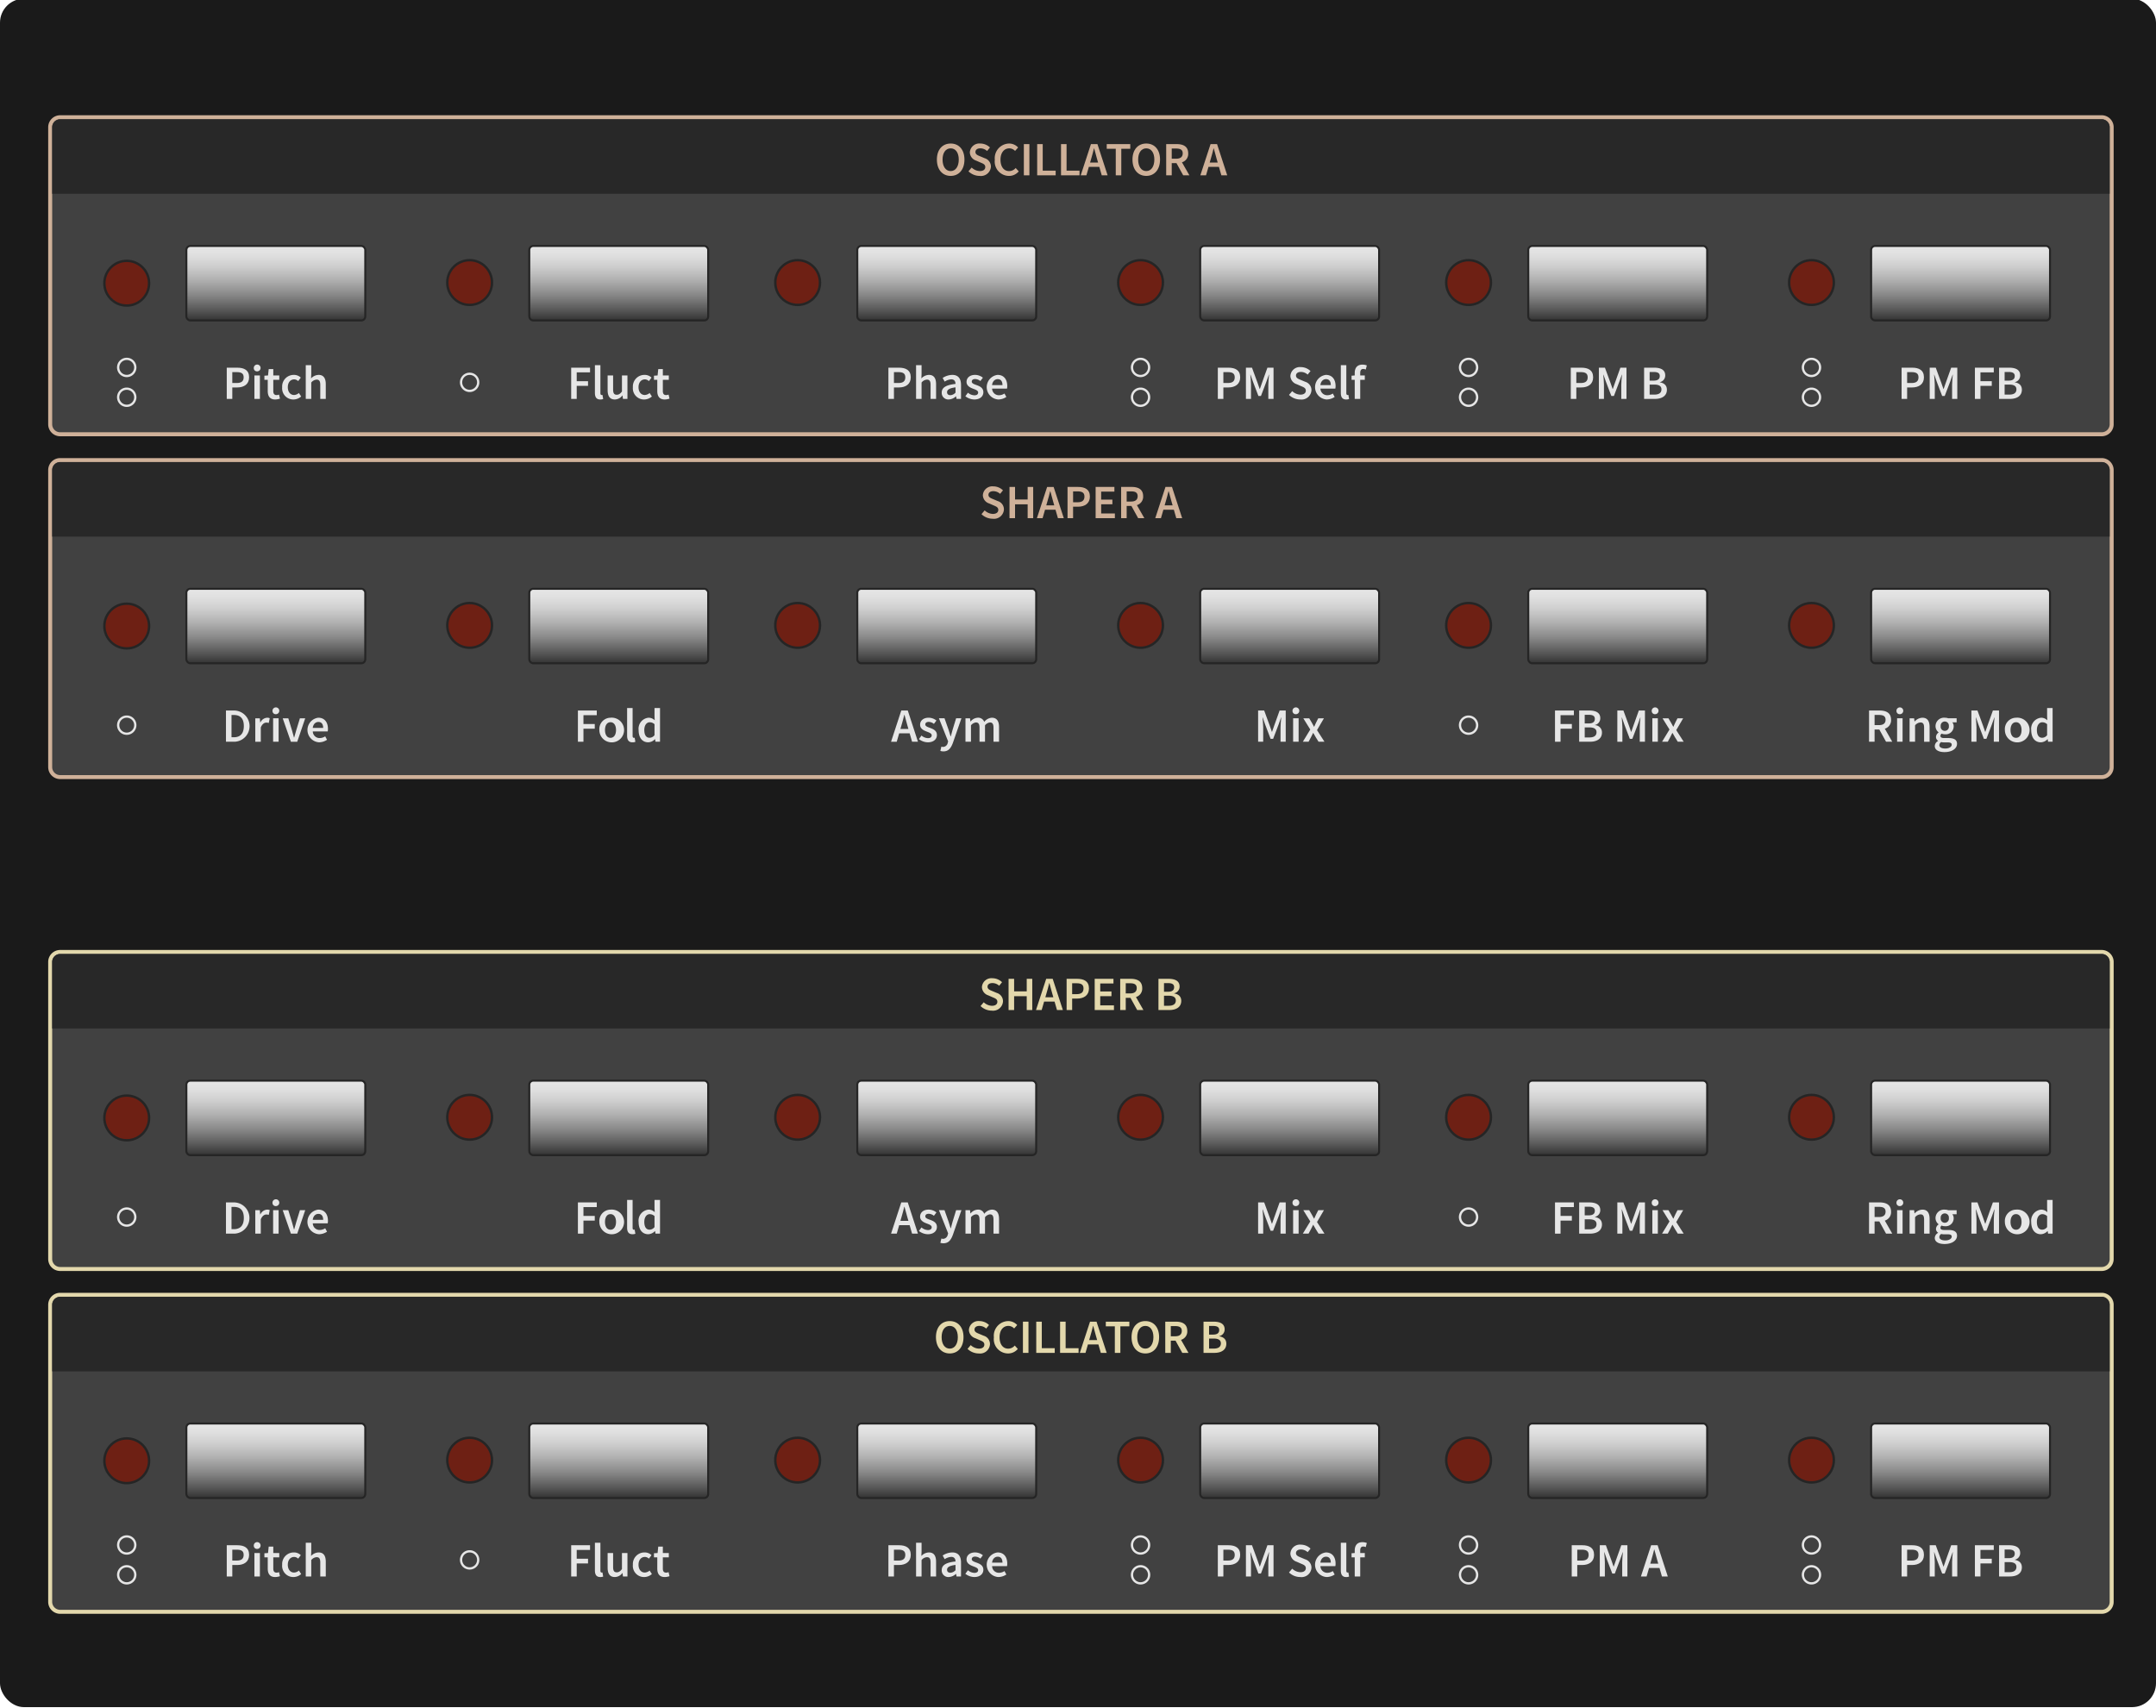 <svg xmlns="http://www.w3.org/2000/svg" xmlns:xlink="http://www.w3.org/1999/xlink" viewBox="0 0 270 214">
  <defs>
    <linearGradient id="linear-gradient" x1="34.542" y1="30.808" x2="34.542" y2="40.143" gradientUnits="userSpaceOnUse">
      <stop offset="0" stop-color="#e6e6e6"/>
      <stop offset="0.114" stop-color="#e0e0e0"/>
      <stop offset="0.273" stop-color="#cecece"/>
      <stop offset="0.457" stop-color="#b0b0b0"/>
      <stop offset="0.661" stop-color="#878787"/>
      <stop offset="0.878" stop-color="#535353"/>
      <stop offset="1" stop-color="#333"/>
    </linearGradient>
    <linearGradient id="linear-gradient-2" x1="77.486" y1="30.808" x2="77.486" y2="40.143" xlink:href="#linear-gradient"/>
    <linearGradient id="linear-gradient-3" x1="118.562" y1="30.808" x2="118.562" y2="40.143" xlink:href="#linear-gradient"/>
    <linearGradient id="linear-gradient-4" x1="161.506" y1="30.808" x2="161.506" y2="40.143" xlink:href="#linear-gradient"/>
    <linearGradient id="linear-gradient-5" x1="202.589" y1="30.808" x2="202.589" y2="40.143" xlink:href="#linear-gradient"/>
    <linearGradient id="linear-gradient-6" x1="245.527" y1="30.808" x2="245.527" y2="40.143" xlink:href="#linear-gradient"/>
    <linearGradient id="linear-gradient-7" x1="34.542" y1="73.751" x2="34.542" y2="83.087" xlink:href="#linear-gradient"/>
    <linearGradient id="linear-gradient-8" x1="77.486" y1="73.751" x2="77.486" y2="83.087" xlink:href="#linear-gradient"/>
    <linearGradient id="linear-gradient-9" x1="118.562" y1="73.751" x2="118.562" y2="83.087" xlink:href="#linear-gradient"/>
    <linearGradient id="linear-gradient-10" x1="161.506" y1="73.751" x2="161.506" y2="83.087" xlink:href="#linear-gradient"/>
    <linearGradient id="linear-gradient-11" x1="202.589" y1="73.751" x2="202.589" y2="83.087" xlink:href="#linear-gradient"/>
    <linearGradient id="linear-gradient-12" x1="245.527" y1="73.751" x2="245.527" y2="83.087" xlink:href="#linear-gradient"/>
    <linearGradient id="linear-gradient-13" x1="34.542" y1="178.31" x2="34.542" y2="187.646" xlink:href="#linear-gradient"/>
    <linearGradient id="linear-gradient-14" x1="77.486" y1="178.31" x2="77.486" y2="187.646" xlink:href="#linear-gradient"/>
    <linearGradient id="linear-gradient-15" x1="118.562" y1="178.31" x2="118.562" y2="187.646" xlink:href="#linear-gradient"/>
    <linearGradient id="linear-gradient-16" x1="161.506" y1="178.31" x2="161.506" y2="187.646" xlink:href="#linear-gradient"/>
    <linearGradient id="linear-gradient-17" x1="202.589" y1="178.31" x2="202.589" y2="187.646" xlink:href="#linear-gradient"/>
    <linearGradient id="linear-gradient-18" x1="245.527" y1="178.31" x2="245.527" y2="187.646" xlink:href="#linear-gradient"/>
    <linearGradient id="linear-gradient-19" x1="34.542" y1="135.367" x2="34.542" y2="144.702" xlink:href="#linear-gradient"/>
    <linearGradient id="linear-gradient-20" x1="77.486" y1="135.367" x2="77.486" y2="144.702" xlink:href="#linear-gradient"/>
    <linearGradient id="linear-gradient-21" x1="118.562" y1="135.367" x2="118.562" y2="144.702" xlink:href="#linear-gradient"/>
    <linearGradient id="linear-gradient-22" x1="161.506" y1="135.367" x2="161.506" y2="144.702" xlink:href="#linear-gradient"/>
    <linearGradient id="linear-gradient-23" x1="202.589" y1="135.367" x2="202.589" y2="144.702" xlink:href="#linear-gradient"/>
    <linearGradient id="linear-gradient-24" x1="245.527" y1="135.367" x2="245.527" y2="144.702" xlink:href="#linear-gradient"/>
  </defs>
  <title>p2</title>
  <g id="Panel_BG" data-name="Panel BG">
    <rect y="-0.16" width="270" height="214" rx="3" ry="3" fill="#1a1a1a"/>
  </g>
  <g id="Modul_BGs" data-name="Modul BGs">
    <g>
      <rect x="6.285" y="14.687" width="258.163" height="39.71" rx="1.25" ry="1.25" fill="#414141"/>
      <path d="M263.198,14.937a1,1,0,0,1,1,1v37.21a1,1,0,0,1-1,1H7.535a1,1,0,0,1-1-1V15.937a1,1,0,0,1,1-1H263.198m0-.5H7.535a1.502,1.502,0,0,0-1.5,1.5v37.21a1.502,1.502,0,0,0,1.5,1.5H263.198a1.502,1.502,0,0,0,1.5-1.5V15.937a1.502,1.502,0,0,0-1.5-1.5Z" fill="#cfb199"/>
    </g>
    <g>
      <rect x="6.285" y="57.631" width="258.163" height="39.709" rx="1.25" ry="1.25" fill="#414141"/>
      <path d="M263.198,57.881a1,1,0,0,1,1,1V96.09a1,1,0,0,1-1,1H7.535a1,1,0,0,1-1-1V58.881a1,1,0,0,1,1-1H263.198m0-.5H7.535a1.502,1.502,0,0,0-1.5,1.5V96.09a1.502,1.502,0,0,0,1.5,1.5H263.198a1.502,1.502,0,0,0,1.5-1.5V58.881a1.502,1.502,0,0,0-1.5-1.5Z" fill="#cfb199"/>
    </g>
    <g>
      <rect x="6.285" y="162.19" width="258.163" height="39.71" rx="1.25" ry="1.25" fill="#414141"/>
      <path d="M263.198,162.44a1,1,0,0,1,1,1v37.21a1,1,0,0,1-1,1H7.535a1,1,0,0,1-1-1V163.44a1,1,0,0,1,1-1H263.198m0-.5H7.535a1.502,1.502,0,0,0-1.5,1.5v37.21a1.502,1.502,0,0,0,1.5,1.5H263.198a1.502,1.502,0,0,0,1.5-1.5V163.44a1.502,1.502,0,0,0-1.5-1.5Z" fill="#e3d8ac"/>
    </g>
    <g>
      <rect x="6.285" y="119.246" width="258.163" height="39.71" rx="1.25" ry="1.25" fill="#414141"/>
      <path d="M263.198,119.496a1,1,0,0,1,1,1v37.21a1,1,0,0,1-1,1H7.535a1,1,0,0,1-1-1V120.496a1,1,0,0,1,1-1H263.198m0-.5H7.535a1.502,1.502,0,0,0-1.5,1.5v37.21a1.502,1.502,0,0,0,1.5,1.5H263.198a1.502,1.502,0,0,0,1.5-1.5V120.496a1.502,1.502,0,0,0-1.5-1.5Z" fill="#e3d8ac"/>
    </g>
  </g>
  <g id="Punkte_leer" data-name="Punkte leer">
    <path d="M58.814,46.962a.93.93,0,1,1-.93.93.931.931,0,0,1,.93-.93m0-.283a1.214,1.214,0,1,0,1.214,1.214,1.214,1.214,0,0,0-1.214-1.214Z" fill="#e6e6e6"/>
    <path d="M15.871,45.094a.93.93,0,1,1-.93.93.931.931,0,0,1,.93-.93m0-.283a1.214,1.214,0,1,0,1.214,1.214A1.214,1.214,0,0,0,15.871,44.811Z" fill="#e6e6e6"/>
    <path d="M15.871,48.829a.93.93,0,1,1-.93.93.931.931,0,0,1,.93-.93m0-.283a1.214,1.214,0,1,0,1.214,1.214,1.214,1.214,0,0,0-1.214-1.214Z" fill="#e6e6e6"/>
    <path d="M142.835,45.094a.93.93,0,1,1-.93.93.931.931,0,0,1,.93-.93m0-.283a1.214,1.214,0,1,0,1.214,1.214,1.214,1.214,0,0,0-1.214-1.214Z" fill="#e6e6e6"/>
    <path d="M142.835,48.829a.93.93,0,1,1-.93.93.931.931,0,0,1,.93-.93m0-.283a1.214,1.214,0,1,0,1.214,1.214,1.214,1.214,0,0,0-1.214-1.214Z" fill="#e6e6e6"/>
    <path d="M183.912,45.094a.93.93,0,1,1-.93.93.931.931,0,0,1,.93-.93m0-.283a1.214,1.214,0,1,0,1.214,1.214,1.214,1.214,0,0,0-1.214-1.214Z" fill="#e6e6e6"/>
    <path d="M183.912,48.829a.93.93,0,1,1-.93.93.931.931,0,0,1,.93-.93m0-.283a1.214,1.214,0,1,0,1.214,1.214,1.214,1.214,0,0,0-1.214-1.214Z" fill="#e6e6e6"/>
    <path d="M226.856,45.094a.93.93,0,1,1-.93.93.931.931,0,0,1,.93-.93m0-.283a1.214,1.214,0,1,0,1.214,1.214,1.214,1.214,0,0,0-1.214-1.214Z" fill="#e6e6e6"/>
    <path d="M226.856,48.829a.93.93,0,1,1-.93.93.931.931,0,0,1,.93-.93m0-.283a1.214,1.214,0,1,0,1.214,1.214,1.214,1.214,0,0,0-1.214-1.214Z" fill="#e6e6e6"/>
    <path d="M183.912,89.905a.93.93,0,1,1-.93.93.931.931,0,0,1,.93-.93m0-.283a1.214,1.214,0,1,0,1.214,1.214,1.214,1.214,0,0,0-1.214-1.214Z" fill="#e6e6e6"/>
    <path d="M15.871,89.905a.93.93,0,1,1-.93.93.931.931,0,0,1,.93-.93m0-.283a1.214,1.214,0,1,0,1.214,1.214A1.214,1.214,0,0,0,15.871,89.622Z" fill="#e6e6e6"/>
    <path d="M58.814,194.464a.93.93,0,1,1-.93.93.931.931,0,0,1,.93-.93m0-.283a1.214,1.214,0,1,0,1.214,1.214,1.214,1.214,0,0,0-1.214-1.214Z" fill="#e6e6e6"/>
    <path d="M15.871,192.597a.93.93,0,1,1-.93.93.931.931,0,0,1,.93-.93m0-.283a1.214,1.214,0,1,0,1.214,1.214,1.214,1.214,0,0,0-1.214-1.214Z" fill="#e6e6e6"/>
    <path d="M15.871,196.332a.93.93,0,1,1-.93.93.931.931,0,0,1,.93-.93m0-.283a1.214,1.214,0,1,0,1.214,1.214,1.214,1.214,0,0,0-1.214-1.214Z" fill="#e6e6e6"/>
    <path d="M142.835,192.597a.93.93,0,1,1-.93.93.931.931,0,0,1,.93-.93m0-.283a1.214,1.214,0,1,0,1.214,1.214,1.214,1.214,0,0,0-1.214-1.214Z" fill="#e6e6e6"/>
    <path d="M142.835,196.332a.93.93,0,1,1-.93.93.931.931,0,0,1,.93-.93m0-.283a1.214,1.214,0,1,0,1.214,1.214,1.214,1.214,0,0,0-1.214-1.214Z" fill="#e6e6e6"/>
    <path d="M183.912,192.597a.93.93,0,1,1-.93.93.931.931,0,0,1,.93-.93m0-.283a1.214,1.214,0,1,0,1.214,1.214,1.214,1.214,0,0,0-1.214-1.214Z" fill="#e6e6e6"/>
    <path d="M183.912,196.332a.93.93,0,1,1-.93.93.931.931,0,0,1,.93-.93m0-.283a1.214,1.214,0,1,0,1.214,1.214,1.214,1.214,0,0,0-1.214-1.214Z" fill="#e6e6e6"/>
    <path d="M226.856,192.597a.93.93,0,1,1-.93.93.931.931,0,0,1,.93-.93m0-.283a1.214,1.214,0,1,0,1.214,1.214,1.214,1.214,0,0,0-1.214-1.214Z" fill="#e6e6e6"/>
    <path d="M226.856,196.332a.93.93,0,1,1-.93.93.931.931,0,0,1,.93-.93m0-.283a1.214,1.214,0,1,0,1.214,1.214,1.214,1.214,0,0,0-1.214-1.214Z" fill="#e6e6e6"/>
    <path d="M183.912,151.521a.93.93,0,1,1-.93.93.931.931,0,0,1,.93-.93m0-.283a1.214,1.214,0,1,0,1.214,1.214,1.214,1.214,0,0,0-1.214-1.214Z" fill="#e6e6e6"/>
    <path d="M15.871,151.521a.93.93,0,1,1-.93.93.931.931,0,0,1,.93-.93m0-.283a1.214,1.214,0,1,0,1.214,1.214,1.214,1.214,0,0,0-1.214-1.214Z" fill="#e6e6e6"/>
  </g>
  <g id="LEDs_Top" data-name="LEDs Top">
    <circle cx="58.814" cy="35.393" r="2.801" fill="#6e2014" stroke="#252525" stroke-miterlimit="10" stroke-width="0.3"/>
    <circle cx="99.891" cy="35.393" r="2.801" fill="#6e2014" stroke="#252525" stroke-miterlimit="10" stroke-width="0.3"/>
    <circle cx="142.835" cy="35.393" r="2.801" fill="#6e2014" stroke="#252525" stroke-miterlimit="10" stroke-width="0.3"/>
    <circle cx="183.912" cy="35.393" r="2.801" fill="#6e2014" stroke="#252525" stroke-miterlimit="10" stroke-width="0.3"/>
    <circle cx="226.856" cy="35.393" r="2.801" fill="#6e2014" stroke="#252525" stroke-miterlimit="10" stroke-width="0.3"/>
    <circle cx="58.814" cy="78.337" r="2.801" fill="#6e2014" stroke="#252525" stroke-miterlimit="10" stroke-width="0.3"/>
    <circle cx="99.891" cy="78.337" r="2.801" fill="#6e2014" stroke="#252525" stroke-miterlimit="10" stroke-width="0.3"/>
    <circle cx="142.835" cy="78.337" r="2.801" fill="#6e2014" stroke="#252525" stroke-miterlimit="10" stroke-width="0.3"/>
    <circle cx="183.912" cy="78.337" r="2.801" fill="#6e2014" stroke="#252525" stroke-miterlimit="10" stroke-width="0.3"/>
    <circle cx="226.856" cy="78.337" r="2.801" fill="#6e2014" stroke="#252525" stroke-miterlimit="10" stroke-width="0.3"/>
    <circle cx="15.871" cy="182.978" r="2.801" fill="#6e2014" stroke="#252525" stroke-miterlimit="10" stroke-width="0.3"/>
    <circle cx="58.814" cy="182.896" r="2.801" fill="#6e2014" stroke="#252525" stroke-miterlimit="10" stroke-width="0.3"/>
    <circle cx="99.891" cy="182.896" r="2.801" fill="#6e2014" stroke="#252525" stroke-miterlimit="10" stroke-width="0.3"/>
    <circle cx="142.835" cy="182.896" r="2.801" fill="#6e2014" stroke="#252525" stroke-miterlimit="10" stroke-width="0.3"/>
    <circle cx="183.912" cy="182.896" r="2.801" fill="#6e2014" stroke="#252525" stroke-miterlimit="10" stroke-width="0.3"/>
    <circle cx="226.856" cy="182.896" r="2.801" fill="#6e2014" stroke="#252525" stroke-miterlimit="10" stroke-width="0.3"/>
    <circle cx="15.871" cy="140.034" r="2.801" fill="#6e2014" stroke="#252525" stroke-miterlimit="10" stroke-width="0.3"/>
    <circle cx="58.814" cy="139.952" r="2.801" fill="#6e2014" stroke="#252525" stroke-miterlimit="10" stroke-width="0.3"/>
    <circle cx="99.891" cy="139.952" r="2.801" fill="#6e2014" stroke="#252525" stroke-miterlimit="10" stroke-width="0.3"/>
    <circle cx="142.835" cy="139.952" r="2.801" fill="#6e2014" stroke="#252525" stroke-miterlimit="10" stroke-width="0.3"/>
    <circle cx="183.912" cy="139.952" r="2.801" fill="#6e2014" stroke="#252525" stroke-miterlimit="10" stroke-width="0.3"/>
    <circle cx="226.856" cy="139.952" r="2.801" fill="#6e2014" stroke="#252525" stroke-miterlimit="10" stroke-width="0.3"/>
    <circle cx="15.871" cy="78.419" r="2.801" fill="#6e2014" stroke="#252525" stroke-miterlimit="10" stroke-width="0.3"/>
    <circle cx="15.871" cy="35.475" r="2.801" fill="#6e2014" stroke="#252525" stroke-miterlimit="10" stroke-width="0.3"/>
  </g>
  <g id="Parameter_Typo" data-name="Parameter Typo">
    <g>
      <path d="M28.397,46.057h1.316c.855,0,1.483.299,1.483,1.208,0,.867-.646,1.268-1.483,1.268h-.622v1.436H28.397Zm1.256,1.92c.586,0,.861-.233.861-.712,0-.49-.293-.652-.861-.652h-.562v1.364Z" fill="#e6e6e6"/>
      <path d="M31.783,46.128a.426.426,0,1,1,.425.389A.395.395,0,0,1,31.783,46.128Zm.078.903h.688v2.937h-.688Z" fill="#e6e6e6"/>
      <path d="M33.53,47.575h-.419v-.514l.455-.03.084-.802h.574v.802h.748v.544h-.748v1.4c0,.347.132.514.413.514a.834.834,0,0,0,.305-.065l.12.509a1.883,1.883,0,0,1-.599.107c-.682,0-.933-.431-.933-1.064Z" fill="#e6e6e6"/>
      <path d="M36.808,46.959a1.213,1.213,0,0,1,.861.342l-.329.437a.732.732,0,0,0-.497-.216c-.473,0-.801.389-.801.981,0,.586.323.975.784.975a.969.969,0,0,0,.604-.251l.287.437a1.473,1.473,0,0,1-.963.377,1.397,1.397,0,0,1-1.417-1.537A1.449,1.449,0,0,1,36.808,46.959Z" fill="#e6e6e6"/>
      <path d="M38.291,45.745h.688V46.834l-.024.568a1.346,1.346,0,0,1,.939-.443c.628,0,.903.425.903,1.167v1.842h-.688v-1.752c0-.484-.138-.664-.46-.664a.929.929,0,0,0-.67.364v2.052h-.688Z" fill="#e6e6e6"/>
    </g>
    <g>
      <path d="M71.53,46.057h2.362v.586H72.223V47.749h1.418V48.335h-1.418v1.633h-.693Z" fill="#e6e6e6"/>
      <path d="M74.502,45.745h.688V49.25c0,.168.078.228.149.228a.422.422,0,0,0,.108-.012l.09.515a.956.956,0,0,1-.365.06c-.49,0-.67-.317-.67-.825Z" fill="#e6e6e6"/>
      <path d="M76.093,47.031h.688v1.753c0,.484.137.663.455.663.257,0,.431-.119.652-.406V47.031h.688v2.937h-.562l-.054-.431h-.018a1.196,1.196,0,0,1-.945.503c-.628,0-.903-.425-.903-1.167Z" fill="#e6e6e6"/>
      <path d="M80.729,46.959a1.213,1.213,0,0,1,.861.342l-.329.437a.732.732,0,0,0-.497-.216c-.473,0-.801.389-.801.981,0,.586.323.975.784.975a.969.969,0,0,0,.604-.251l.287.437a1.473,1.473,0,0,1-.963.377,1.397,1.397,0,0,1-1.417-1.537A1.449,1.449,0,0,1,80.729,46.959Z" fill="#e6e6e6"/>
      <path d="M82.314,47.575h-.418v-.514l.455-.03.084-.802h.574v.802h.748v.544H83.008v1.4c0,.347.131.514.413.514a.839.839,0,0,0,.305-.065l.119.509a1.876,1.876,0,0,1-.598.107c-.682,0-.934-.431-.934-1.064Z" fill="#e6e6e6"/>
    </g>
    <g>
      <path d="M111.257,46.057h1.316c.855,0,1.483.299,1.483,1.208,0,.867-.646,1.268-1.483,1.268h-.622v1.436h-.694Zm1.256,1.92c.587,0,.861-.233.861-.712,0-.49-.293-.652-.861-.652h-.562v1.364Z" fill="#e6e6e6"/>
      <path d="M114.721,45.745h.688V46.834l-.024.568a1.346,1.346,0,0,1,.939-.443c.628,0,.903.425.903,1.167v1.842h-.688v-1.752c0-.484-.138-.664-.46-.664a.928.928,0,0,0-.67.364v2.052h-.688Z" fill="#e6e6e6"/>
      <path d="M119.662,48.09c-.006-.311-.138-.574-.533-.574a1.638,1.638,0,0,0-.825.287l-.251-.461a2.278,2.278,0,0,1,1.202-.383c.735,0,1.095.449,1.095,1.269v1.74h-.562l-.054-.322h-.018a1.434,1.434,0,0,1-.909.395.825.825,0,0,1-.873-.861C117.933,48.551,118.459,48.222,119.662,48.09ZM119.021,49.502a.926.926,0,0,0,.641-.323v-.658c-.796.102-1.059.312-1.059.604C118.603,49.388,118.776,49.502,119.021,49.502Z" fill="#e6e6e6"/>
      <path d="M121.217,49.19a1.308,1.308,0,0,0,.813.329c.316,0,.467-.149.467-.353,0-.246-.317-.354-.629-.473-.389-.144-.825-.365-.825-.855,0-.515.413-.88,1.071-.88a1.585,1.585,0,0,1,.975.354l-.317.419a1.087,1.087,0,0,0-.646-.252c-.293,0-.431.138-.431.323,0,.228.293.323.61.437.4.149.843.341.843.892,0,.502-.4.909-1.143.909a1.86,1.86,0,0,1-1.112-.407Z" fill="#e6e6e6"/>
      <path d="M124.925,46.959c.796,0,1.215.574,1.215,1.395a1.431,1.431,0,0,1-.03.322h-1.866a.843.843,0,0,0,.867.832,1.223,1.223,0,0,0,.682-.216l.233.431A1.85,1.85,0,0,1,125.021,50.04a1.548,1.548,0,0,1-.096-3.081Zm.616,1.28c0-.467-.197-.747-.598-.747-.347,0-.646.257-.706.747Z" fill="#e6e6e6"/>
    </g>
    <g>
      <path d="M152.511,46.057h1.316c.855,0,1.483.299,1.483,1.208,0,.867-.646,1.268-1.483,1.268h-.622v1.436h-.694Zm1.256,1.92c.587,0,.861-.233.861-.712,0-.49-.293-.652-.861-.652h-.562v1.364Z" fill="#e6e6e6"/>
      <path d="M156.029,46.057h.76l.706,1.926.257.741h.024l.257-.741.688-1.926h.766v3.911h-.651V48.18c0-.365.054-.886.09-1.244h-.024l-.316.892-.676,1.776h-.317l-.676-1.776-.312-.892h-.023c.029.358.084.879.084,1.244v1.788h-.635Z" fill="#e6e6e6"/>
      <path d="M161.825,48.993a1.56,1.56,0,0,0,1.022.442c.438,0,.683-.197.683-.502,0-.323-.252-.425-.61-.574l-.532-.233a1.121,1.121,0,0,1-.79-1.041,1.188,1.188,0,0,1,1.311-1.101,1.733,1.733,0,0,1,1.208.496l-.359.443a1.258,1.258,0,0,0-.849-.335c-.371,0-.61.173-.61.46,0,.306.299.419.622.551l.526.221a1.089,1.089,0,0,1,.789,1.06A1.243,1.243,0,0,1,162.83,50.04a2.013,2.013,0,0,1-1.405-.574Z" fill="#e6e6e6"/>
      <path d="M166.042,46.959c.796,0,1.215.574,1.215,1.395a1.491,1.491,0,0,1-.03.322h-1.866a.843.843,0,0,0,.867.832,1.231,1.231,0,0,0,.683-.216l.232.431a1.852,1.852,0,0,1-1.005.317,1.548,1.548,0,0,1-.096-3.081Zm.616,1.28c0-.467-.197-.747-.598-.747-.348,0-.646.257-.706.747Z" fill="#e6e6e6"/>
      <path d="M167.914,45.745h.688V49.25c0,.168.078.228.15.228a.421.421,0,0,0,.107-.012l.09.515a.955.955,0,0,1-.365.06c-.49,0-.67-.317-.67-.825Z" fill="#e6e6e6"/>
      <path d="M171.037,46.289a.814.814,0,0,0-.323-.071c-.239,0-.371.155-.371.496v.317h.574v.544h-.574v2.393h-.688V47.575h-.396v-.514l.396-.03v-.305c0-.61.28-1.053.975-1.053a1.486,1.486,0,0,1,.538.102Z" fill="#e6e6e6"/>
    </g>
    <g>
      <path d="M196.712,46.057h1.316c.855,0,1.483.299,1.483,1.208,0,.867-.646,1.268-1.483,1.268h-.622v1.436h-.694Zm1.256,1.92c.587,0,.861-.233.861-.712,0-.49-.293-.652-.861-.652h-.562v1.364Z" fill="#e6e6e6"/>
      <path d="M200.23,46.057h.76l.706,1.926.257.741h.024l.257-.741.688-1.926h.766v3.911h-.651V48.18c0-.365.054-.886.09-1.244h-.024l-.316.892-.676,1.776h-.317l-.676-1.776-.312-.892h-.023c.029.358.084.879.084,1.244v1.788H200.23Z" fill="#e6e6e6"/>
      <path d="M205.894,46.057h1.25c.802,0,1.395.245,1.395.963a.849.849,0,0,1-.67.849v.024c.562.096.879.4.879.927,0,.784-.641,1.148-1.502,1.148H205.894Zm1.185,1.62c.55,0,.777-.209.777-.574,0-.358-.251-.508-.76-.508h-.508v1.082Zm.096,1.753c.574,0,.892-.215.892-.658,0-.406-.312-.598-.892-.598h-.586v1.256Z" fill="#e6e6e6"/>
    </g>
    <g>
      <path d="M238.14,46.057h1.316c.855,0,1.483.299,1.483,1.208,0,.867-.646,1.268-1.483,1.268h-.622v1.436h-.694Zm1.256,1.92c.587,0,.861-.233.861-.712,0-.49-.293-.652-.861-.652h-.562v1.364Z" fill="#e6e6e6"/>
      <path d="M241.658,46.057h.76l.706,1.926.257.741h.024l.257-.741.688-1.926h.766v3.911h-.651V48.18c0-.365.054-.886.09-1.244h-.024l-.316.892-.676,1.776h-.317l-.676-1.776-.312-.892h-.023c.029.358.084.879.084,1.244v1.788h-.635Z" fill="#e6e6e6"/>
      <path d="M247.322,46.057h2.363v.586h-1.669V47.749h1.417V48.335h-1.417v1.633h-.694Z" fill="#e6e6e6"/>
      <path d="M250.348,46.057h1.25c.802,0,1.394.245,1.394.963a.848.848,0,0,1-.67.849v.024c.562.096.88.4.88.927,0,.784-.64,1.148-1.501,1.148h-1.353Zm1.185,1.62c.551,0,.777-.209.777-.574,0-.358-.251-.508-.76-.508h-.508v1.082Zm.096,1.753c.574,0,.892-.215.892-.658,0-.406-.312-.598-.892-.598h-.586v1.256Z" fill="#e6e6e6"/>
    </g>
    <g>
      <path d="M28.298,89h1.041a1.957,1.957,0,0,1,.036,3.912H28.298Zm.993,3.35c.79,0,1.244-.448,1.244-1.411,0-.957-.455-1.376-1.244-1.376h-.299v2.787Z" fill="#e6e6e6"/>
      <path d="M31.971,89.975h.568l.048.521h.024a.998.998,0,0,1,.832-.592.746.746,0,0,1,.335.06l-.12.599a.953.953,0,0,0-.305-.048c-.233,0-.515.161-.694.604v1.795h-.688Z" fill="#e6e6e6"/>
      <path d="M34.125,89.072a.426.426,0,1,1,.425.389A.396.396,0,0,1,34.125,89.072Zm.078.902h.688v2.938h-.688Z" fill="#e6e6e6"/>
      <path d="M35.405,89.975h.7L36.571,91.5c.078.287.167.587.245.886h.024c.084-.299.167-.599.251-.886l.467-1.525h.664l-.999,2.938h-.795Z" fill="#e6e6e6"/>
      <path d="M39.855,89.903c.795,0,1.214.574,1.214,1.394a1.475,1.475,0,0,1-.03.323H39.173a.843.843,0,0,0,.868.831,1.225,1.225,0,0,0,.682-.215l.233.431a1.853,1.853,0,0,1-1.005.316,1.548,1.548,0,0,1-.096-3.08Zm.616,1.28c0-.467-.198-.748-.599-.748-.347,0-.646.257-.706.748Z" fill="#e6e6e6"/>
    </g>
    <g>
      <path d="M72.373,89h2.363v.586H73.067v1.106h1.417v.587H73.067v1.633h-.694Z" fill="#e6e6e6"/>
      <path d="M76.453,89.903a1.548,1.548,0,1,1-1.394,1.543A1.422,1.422,0,0,1,76.453,89.903Zm0,2.519c.431,0,.693-.39.693-.976,0-.592-.263-.98-.693-.98s-.688.389-.688.98C75.765,92.032,76.022,92.422,76.453,92.422Z" fill="#e6e6e6"/>
      <path d="M78.534,88.689h.688v3.505c0,.167.078.228.149.228a.391.391,0,0,0,.108-.013l.09.515a.938.938,0,0,1-.365.06c-.49,0-.67-.316-.67-.825Z" fill="#e6e6e6"/>
      <path d="M81.22,89.903a1.084,1.084,0,0,1,.771.323l-.024-.473V88.689h.688v4.223h-.568l-.048-.317h-.024a1.222,1.222,0,0,1-.832.389c-.736,0-1.208-.568-1.208-1.537A1.384,1.384,0,0,1,81.22,89.903Zm.131,2.512a.794.794,0,0,0,.616-.328V90.717a.874.874,0,0,0-.598-.245c-.377,0-.682.353-.682.969C80.687,92.074,80.926,92.415,81.351,92.415Z" fill="#e6e6e6"/>
    </g>
    <g>
      <path d="M113.916,91.854h-1.31l-.306,1.059h-.712L112.87,89h.813l1.274,3.912h-.735Zm-.155-.545-.138-.479c-.12-.412-.239-.861-.353-1.292h-.024c-.107.437-.222.88-.347,1.292l-.138.479Z" fill="#e6e6e6"/>
      <path d="M115.4,92.135a1.304,1.304,0,0,0,.813.328c.316,0,.466-.149.466-.353,0-.245-.316-.353-.628-.473-.389-.144-.825-.364-.825-.855,0-.514.413-.879,1.07-.879a1.585,1.585,0,0,1,.976.353l-.317.419a1.092,1.092,0,0,0-.646-.251c-.293,0-.431.138-.431.323,0,.227.293.322.609.437.401.149.844.341.844.891,0,.503-.4.909-1.143.909a1.859,1.859,0,0,1-1.112-.406Z" fill="#e6e6e6"/>
      <path d="M118.097,93.563a.615.615,0,0,0,.586-.502l.055-.186-1.154-2.901h.699l.509,1.442c.083.257.167.55.257.825h.024c.071-.27.149-.562.221-.825l.442-1.442h.664l-1.064,3.069c-.245.663-.55,1.076-1.19,1.076a1.141,1.141,0,0,1-.383-.06l.126-.538A.735.735,0,0,0,118.097,93.563Z" fill="#e6e6e6"/>
      <path d="M120.909,89.975h.568l.048.401h.023a1.243,1.243,0,0,1,.897-.473.799.799,0,0,1,.813.526,1.335,1.335,0,0,1,.945-.526c.622,0,.909.425.909,1.166v1.843h-.694V91.159c0-.484-.143-.664-.448-.664a.915.915,0,0,0-.616.365v2.052h-.688V91.159c0-.484-.144-.664-.455-.664a.925.925,0,0,0-.615.365v2.052h-.688Z" fill="#e6e6e6"/>
    </g>
    <g>
      <path d="M157.556,89h.76l.706,1.926.257.742h.024l.257-.742L160.248,89h.766v3.912h-.651V91.123c0-.364.054-.885.09-1.244h-.024l-.316.892-.676,1.776h-.317l-.676-1.776-.312-.892h-.023c.029.359.084.88.084,1.244v1.789h-.635Z" fill="#e6e6e6"/>
      <path d="M161.863,89.072a.426.426,0,1,1,.425.389A.396.396,0,0,1,161.863,89.072Zm.078.902h.688v2.938h-.688Z" fill="#e6e6e6"/>
      <path d="M164.088,91.381l-.873-1.406h.741l.329.557c.084.161.18.335.27.496h.024c.071-.161.155-.335.227-.496l.281-.557h.712l-.867,1.483.933,1.454h-.741l-.359-.58c-.096-.174-.197-.354-.299-.521h-.023c-.084.167-.174.341-.258.521l-.311.58h-.718Z" fill="#e6e6e6"/>
    </g>
    <g>
      <path d="M194.736,89h2.363v.586h-1.669v1.106h1.417v.587h-1.417v1.633h-.694Z" fill="#e6e6e6"/>
      <path d="M197.762,89h1.25c.802,0,1.394.245,1.394.963a.849.849,0,0,1-.67.85v.023a.905.905,0,0,1,.88.928c0,.783-.64,1.148-1.501,1.148h-1.353Zm1.185,1.621c.551,0,.777-.209.777-.574,0-.359-.251-.509-.76-.509h-.508v1.083Zm.096,1.753c.574,0,.892-.216.892-.658,0-.407-.312-.599-.892-.599h-.586V92.374Z" fill="#e6e6e6"/>
      <path d="M202.542,89h.76l.706,1.926.257.742h.024l.257-.742L205.234,89h.766v3.912h-.652V91.123c0-.364.054-.885.09-1.244h-.024l-.316.892-.677,1.776H204.103l-.676-1.776-.312-.892h-.023c.029.359.083.88.083,1.244v1.789h-.634Z" fill="#e6e6e6"/>
      <path d="M206.849,89.072a.426.426,0,1,1,.424.389A.395.395,0,0,1,206.849,89.072Zm.077.902h.688v2.938h-.688Z" fill="#e6e6e6"/>
      <path d="M209.074,91.381l-.873-1.406h.742l.328.557c.084.161.18.335.27.496h.023c.072-.161.156-.335.228-.496l.281-.557h.712l-.867,1.483.933,1.454h-.741l-.359-.58c-.096-.174-.197-.354-.299-.521h-.023c-.084.167-.174.341-.258.521l-.311.58h-.718Z" fill="#e6e6e6"/>
    </g>
    <g>
      <path d="M236.194,92.912l-.844-1.531h-.592v1.531H234.064V89h1.316c.813,0,1.441.287,1.441,1.16a1.094,1.094,0,0,1-.783,1.119l.933,1.633Zm-1.436-2.082h.55c.539,0,.826-.227.826-.67,0-.448-.287-.604-.826-.604h-.55Z" fill="#e6e6e6"/>
      <path d="M237.498,89.072a.426.426,0,1,1,.425.389A.396.396,0,0,1,237.498,89.072Zm.078.902h.688v2.938h-.688Z" fill="#e6e6e6"/>
      <path d="M239.142,89.975h.568l.048.396h.024a1.36,1.36,0,0,1,.963-.467c.628,0,.902.425.902,1.166v1.843h-.688V91.159c0-.484-.138-.664-.461-.664a.933.933,0,0,0-.67.365v2.052h-.688Z" fill="#e6e6e6"/>
      <path d="M242.713,92.816V92.792a.552.552,0,0,1-.264-.49.705.705,0,0,1,.323-.544V91.733a.992.992,0,0,1-.383-.777,1.066,1.066,0,0,1,1.16-1.053,1.342,1.342,0,0,1,.431.071h1.053v.509h-.538a.783.783,0,0,1,.168.496.997.997,0,0,1-1.113.999,1.086,1.086,0,0,1-.4-.077.336.336,0,0,0-.144.281c0,.167.119.269.479.269h.521c.705,0,1.076.216,1.076.724,0,.58-.609,1.035-1.566,1.035-.7,0-1.221-.251-1.221-.766A.756.756,0,0,1,242.713,92.816Zm.909.945c.473,0,.795-.222.795-.473,0-.228-.186-.293-.52-.293h-.401a1.579,1.579,0,0,1-.4-.042.494.494,0,0,0-.228.389C242.869,93.605,243.156,93.762,243.623,93.762Zm.437-2.806a.515.515,0,1,0-1.022,0,.517.517,0,1,0,1.022,0Z" fill="#e6e6e6"/>
      <path d="M246.882,89h.76l.706,1.926.257.742h.024l.257-.742L249.574,89h.766v3.912H249.688V91.123c0-.364.054-.885.09-1.244h-.024l-.316.892-.676,1.776h-.317l-.676-1.776-.312-.892h-.023c.029.359.084.88.084,1.244v1.789h-.635Z" fill="#e6e6e6"/>
      <path d="M252.469,89.903a1.548,1.548,0,1,1-1.394,1.543A1.421,1.421,0,0,1,252.469,89.903Zm0,2.519c.431,0,.694-.39.694-.976,0-.592-.264-.98-.694-.98s-.688.389-.688.98C251.782,92.032,252.039,92.422,252.469,92.422Z" fill="#e6e6e6"/>
      <path d="M255.616,89.903a1.088,1.088,0,0,1,.772.323l-.024-.473V88.689h.688v4.223h-.567l-.049-.317h-.023a1.221,1.221,0,0,1-.831.389c-.736,0-1.209-.568-1.209-1.537A1.384,1.384,0,0,1,255.616,89.903Zm.132,2.512a.794.794,0,0,0,.616-.328V90.717a.873.873,0,0,0-.599-.245c-.376,0-.682.353-.682.969C255.083,92.074,255.323,92.415,255.748,92.415Z" fill="#e6e6e6"/>
    </g>
    <g>
      <path d="M28.397,193.56h1.316c.855,0,1.483.299,1.483,1.208,0,.867-.646,1.268-1.483,1.268h-.622v1.436H28.397Zm1.256,1.92c.586,0,.861-.233.861-.712,0-.49-.293-.652-.861-.652h-.562v1.364Z" fill="#e6e6e6"/>
      <path d="M31.783,193.631a.426.426,0,1,1,.425.389A.395.395,0,0,1,31.783,193.631Zm.078.903h.688v2.937h-.688Z" fill="#e6e6e6"/>
      <path d="M33.53,195.078h-.419v-.514l.455-.03.084-.802h.574v.802h.748v.544h-.748v1.4c0,.347.132.514.413.514a.834.834,0,0,0,.305-.065l.12.509a1.883,1.883,0,0,1-.599.107c-.682,0-.933-.431-.933-1.064Z" fill="#e6e6e6"/>
      <path d="M36.808,194.462a1.213,1.213,0,0,1,.861.342l-.329.437a.732.732,0,0,0-.497-.216c-.473,0-.801.389-.801.981,0,.586.323.975.784.975a.969.969,0,0,0,.604-.251l.287.437a1.473,1.473,0,0,1-.963.377,1.397,1.397,0,0,1-1.417-1.537A1.449,1.449,0,0,1,36.808,194.462Z" fill="#e6e6e6"/>
      <path d="M38.291,193.248h.688v1.089l-.024.568a1.346,1.346,0,0,1,.939-.443c.628,0,.903.425.903,1.167v1.842h-.688v-1.752c0-.484-.138-.664-.46-.664a.929.929,0,0,0-.67.364v2.052h-.688Z" fill="#e6e6e6"/>
    </g>
    <g>
      <path d="M71.53,193.56h2.362v.586H72.223V195.252h1.418v.586h-1.418v1.633h-.693Z" fill="#e6e6e6"/>
      <path d="M74.502,193.248h.688v3.505c0,.168.078.228.149.228a.422.422,0,0,0,.108-.012l.09.515a.956.956,0,0,1-.365.06c-.49,0-.67-.317-.67-.825Z" fill="#e6e6e6"/>
      <path d="M76.093,194.534h.688v1.753c0,.484.137.663.455.663.257,0,.431-.119.652-.406v-2.01h.688v2.937h-.562l-.054-.431h-.018a1.196,1.196,0,0,1-.945.503c-.628,0-.903-.425-.903-1.167Z" fill="#e6e6e6"/>
      <path d="M80.729,194.462a1.213,1.213,0,0,1,.861.342l-.329.437a.732.732,0,0,0-.497-.216c-.473,0-.801.389-.801.981,0,.586.323.975.784.975a.969.969,0,0,0,.604-.251l.287.437a1.473,1.473,0,0,1-.963.377,1.397,1.397,0,0,1-1.417-1.537A1.449,1.449,0,0,1,80.729,194.462Z" fill="#e6e6e6"/>
      <path d="M82.314,195.078h-.418v-.514l.455-.03.084-.802h.574v.802h.748v.544H83.008v1.4c0,.347.131.514.413.514a.839.839,0,0,0,.305-.065l.119.509a1.876,1.876,0,0,1-.598.107c-.682,0-.934-.431-.934-1.064Z" fill="#e6e6e6"/>
    </g>
    <g>
      <path d="M111.257,193.56h1.316c.855,0,1.483.299,1.483,1.208,0,.867-.646,1.268-1.483,1.268h-.622v1.436h-.694Zm1.256,1.92c.587,0,.861-.233.861-.712,0-.49-.293-.652-.861-.652h-.562v1.364Z" fill="#e6e6e6"/>
      <path d="M114.721,193.248h.688v1.089l-.024.568a1.346,1.346,0,0,1,.939-.443c.628,0,.903.425.903,1.167v1.842h-.688v-1.752c0-.484-.138-.664-.46-.664a.928.928,0,0,0-.67.364v2.052h-.688Z" fill="#e6e6e6"/>
      <path d="M119.662,195.593c-.006-.311-.138-.574-.533-.574a1.638,1.638,0,0,0-.825.287l-.251-.461a2.278,2.278,0,0,1,1.202-.383c.735,0,1.095.449,1.095,1.269v1.74h-.562l-.054-.322h-.018a1.434,1.434,0,0,1-.909.395.825.825,0,0,1-.873-.861C117.933,196.054,118.459,195.725,119.662,195.593Zm-.641,1.412a.926.926,0,0,0,.641-.323v-.658c-.796.102-1.059.312-1.059.604C118.603,196.891,118.776,197.005,119.021,197.005Z" fill="#e6e6e6"/>
      <path d="M121.217,196.693a1.308,1.308,0,0,0,.813.329c.316,0,.467-.149.467-.353,0-.246-.317-.354-.629-.473-.389-.144-.825-.365-.825-.855,0-.515.413-.88,1.071-.88a1.585,1.585,0,0,1,.975.354l-.317.419a1.087,1.087,0,0,0-.646-.252c-.293,0-.431.138-.431.323,0,.228.293.323.61.437.4.149.843.341.843.892,0,.502-.4.909-1.143.909a1.86,1.86,0,0,1-1.112-.407Z" fill="#e6e6e6"/>
      <path d="M124.925,194.462c.796,0,1.215.574,1.215,1.395a1.431,1.431,0,0,1-.03.322h-1.866a.843.843,0,0,0,.867.832,1.223,1.223,0,0,0,.682-.216l.233.431a1.85,1.85,0,0,1-1.005.317,1.548,1.548,0,0,1-.096-3.081Zm.616,1.28c0-.467-.197-.747-.598-.747-.347,0-.646.257-.706.747Z" fill="#e6e6e6"/>
    </g>
    <g>
      <path d="M152.511,193.56h1.316c.855,0,1.483.299,1.483,1.208,0,.867-.646,1.268-1.483,1.268h-.622v1.436h-.694Zm1.256,1.92c.587,0,.861-.233.861-.712,0-.49-.293-.652-.861-.652h-.562v1.364Z" fill="#e6e6e6"/>
      <path d="M156.029,193.56h.76l.706,1.926.257.741h.024l.257-.741.688-1.926h.766v3.911h-.651v-1.788c0-.365.054-.886.09-1.244h-.024l-.316.892-.676,1.776h-.317l-.676-1.776-.312-.892h-.023c.029.358.084.879.084,1.244v1.788h-.635Z" fill="#e6e6e6"/>
      <path d="M161.825,196.496a1.56,1.56,0,0,0,1.022.442c.438,0,.683-.197.683-.502,0-.323-.252-.425-.61-.574l-.532-.233a1.121,1.121,0,0,1-.79-1.041,1.188,1.188,0,0,1,1.311-1.101,1.733,1.733,0,0,1,1.208.496l-.359.443a1.258,1.258,0,0,0-.849-.335c-.371,0-.61.173-.61.46,0,.306.299.419.622.551l.526.221a1.089,1.089,0,0,1,.789,1.06,1.243,1.243,0,0,1-1.405,1.16,2.013,2.013,0,0,1-1.405-.574Z" fill="#e6e6e6"/>
      <path d="M166.042,194.462c.796,0,1.215.574,1.215,1.395a1.491,1.491,0,0,1-.03.322h-1.866a.843.843,0,0,0,.867.832,1.231,1.231,0,0,0,.683-.216l.232.431a1.852,1.852,0,0,1-1.005.317,1.548,1.548,0,0,1-.096-3.081Zm.616,1.28c0-.467-.197-.747-.598-.747-.348,0-.646.257-.706.747Z" fill="#e6e6e6"/>
      <path d="M167.914,193.248h.688v3.505c0,.168.078.228.15.228a.421.421,0,0,0,.107-.012l.09.515a.955.955,0,0,1-.365.06c-.49,0-.67-.317-.67-.825Z" fill="#e6e6e6"/>
      <path d="M171.037,193.792a.814.814,0,0,0-.323-.071c-.239,0-.371.155-.371.496v.317h.574v.544h-.574v2.393h-.688v-2.393h-.396v-.514l.396-.03v-.305c0-.61.28-1.053.975-1.053a1.486,1.486,0,0,1,.538.102Z" fill="#e6e6e6"/>
    </g>
    <g>
      <path d="M196.829,193.56H198.145c.855,0,1.483.299,1.483,1.208,0,.867-.646,1.268-1.483,1.268h-.622v1.436h-.694Zm1.257,1.92c.586,0,.861-.233.861-.712,0-.49-.294-.652-.861-.652h-.562v1.364Z" fill="#e6e6e6"/>
      <path d="M200.346,193.56h.76l.706,1.926.257.741h.024l.257-.741.688-1.926h.766v3.911h-.652v-1.788c0-.365.054-.886.09-1.244h-.024l-.316.892-.677,1.776h-.316l-.676-1.776-.312-.892H200.897c.029.358.083.879.083,1.244v1.788h-.634Z" fill="#e6e6e6"/>
      <path d="M207.823,196.412h-1.31l-.306,1.059h-.712l1.28-3.911h.813l1.274,3.911h-.735Zm-.155-.544-.138-.479c-.12-.413-.239-.861-.353-1.292h-.024c-.107.437-.222.879-.347,1.292l-.138.479Z" fill="#e6e6e6"/>
    </g>
    <g>
      <path d="M238.14,193.56h1.316c.855,0,1.483.299,1.483,1.208,0,.867-.646,1.268-1.483,1.268h-.622v1.436h-.694Zm1.256,1.92c.587,0,.861-.233.861-.712,0-.49-.293-.652-.861-.652h-.562v1.364Z" fill="#e6e6e6"/>
      <path d="M241.658,193.56h.76l.706,1.926.257.741h.024l.257-.741.688-1.926h.766v3.911h-.651v-1.788c0-.365.054-.886.09-1.244h-.024l-.316.892-.676,1.776h-.317l-.676-1.776-.312-.892h-.023c.029.358.084.879.084,1.244v1.788h-.635Z" fill="#e6e6e6"/>
      <path d="M247.322,193.56h2.363v.586h-1.669V195.252h1.417v.586h-1.417v1.633h-.694Z" fill="#e6e6e6"/>
      <path d="M250.348,193.56h1.25c.802,0,1.394.245,1.394.963a.848.848,0,0,1-.67.849v.024c.562.096.88.4.88.927,0,.784-.64,1.148-1.501,1.148h-1.353Zm1.185,1.62c.551,0,.777-.209.777-.574,0-.358-.251-.508-.76-.508h-.508v1.082Zm.096,1.753c.574,0,.892-.215.892-.658,0-.406-.312-.598-.892-.598h-.586v1.256Z" fill="#e6e6e6"/>
    </g>
    <g>
      <path d="M28.298,150.617h1.041a1.957,1.957,0,0,1,.036,3.911H28.298Zm.993,3.35c.79,0,1.244-.449,1.244-1.412,0-.957-.455-1.376-1.244-1.376h-.299v2.788Z" fill="#e6e6e6"/>
      <path d="M31.971,151.592h.568l.048.521h.024a.999.999,0,0,1,.832-.593.744.744,0,0,1,.335.061l-.12.598a.981.981,0,0,0-.305-.048c-.233,0-.515.162-.694.604v1.794h-.688Z" fill="#e6e6e6"/>
      <path d="M34.125,150.688a.426.426,0,1,1,.425.389A.395.395,0,0,1,34.125,150.688Zm.078.903h.688v2.937h-.688Z" fill="#e6e6e6"/>
      <path d="M35.405,151.592h.7l.467,1.525c.078.287.167.586.245.885h.024c.084-.299.167-.598.251-.885l.467-1.525h.664l-.999,2.937h-.795Z" fill="#e6e6e6"/>
      <path d="M39.855,151.52c.795,0,1.214.574,1.214,1.395a1.465,1.465,0,0,1-.03.322H39.173a.844.844,0,0,0,.868.832,1.226,1.226,0,0,0,.682-.216l.233.431a1.853,1.853,0,0,1-1.005.317,1.548,1.548,0,0,1-.096-3.081Zm.616,1.28c0-.467-.198-.747-.599-.747-.347,0-.646.257-.706.747Z" fill="#e6e6e6"/>
    </g>
    <g>
      <path d="M72.373,150.617h2.363v.586H73.067v1.106h1.417v.586H73.067v1.633h-.694Z" fill="#e6e6e6"/>
      <path d="M76.453,151.52a1.548,1.548,0,1,1-1.394,1.544A1.422,1.422,0,0,1,76.453,151.52Zm0,2.519c.431,0,.693-.389.693-.975,0-.593-.263-.981-.693-.981s-.688.389-.688.981C75.765,153.649,76.022,154.038,76.453,154.038Z" fill="#e6e6e6"/>
      <path d="M78.534,150.306h.688v3.505c0,.168.078.228.149.228a.422.422,0,0,0,.108-.012l.09.515a.956.956,0,0,1-.365.06c-.49,0-.67-.317-.67-.825Z" fill="#e6e6e6"/>
      <path d="M81.22,151.52a1.084,1.084,0,0,1,.771.323l-.024-.473v-1.064h.688v4.223h-.568l-.048-.316h-.024a1.226,1.226,0,0,1-.832.389c-.736,0-1.208-.568-1.208-1.537A1.384,1.384,0,0,1,81.22,151.52Zm.131,2.513a.792.792,0,0,0,.616-.329V152.333a.879.879,0,0,0-.598-.245c-.377,0-.682.354-.682.97C80.687,153.691,80.926,154.032,81.351,154.032Z" fill="#e6e6e6"/>
    </g>
    <g>
      <path d="M113.916,153.47h-1.31l-.306,1.059h-.712l1.28-3.911h.813l1.274,3.911h-.735Zm-.155-.544-.138-.479c-.12-.413-.239-.861-.353-1.292h-.024c-.107.437-.222.879-.347,1.292l-.138.479Z" fill="#e6e6e6"/>
      <path d="M115.4,153.751a1.306,1.306,0,0,0,.813.329c.316,0,.466-.149.466-.353,0-.246-.316-.354-.628-.473-.389-.144-.825-.365-.825-.855,0-.515.413-.88,1.07-.88a1.586,1.586,0,0,1,.976.354l-.317.419a1.087,1.087,0,0,0-.646-.252c-.293,0-.431.138-.431.323,0,.228.293.323.609.437.401.149.844.341.844.892,0,.502-.4.909-1.143.909a1.86,1.86,0,0,1-1.112-.407Z" fill="#e6e6e6"/>
      <path d="M118.097,155.181a.614.614,0,0,0,.586-.503l.055-.185-1.154-2.901h.699l.509,1.441c.083.257.167.551.257.825h.024c.071-.269.149-.562.221-.825l.442-1.441h.664l-1.064,3.068c-.245.664-.55,1.077-1.19,1.077a1.139,1.139,0,0,1-.383-.061l.126-.538A.734.734,0,0,0,118.097,155.181Z" fill="#e6e6e6"/>
      <path d="M120.909,151.592h.568l.048.4h.023a1.247,1.247,0,0,1,.897-.473.8.8,0,0,1,.813.526,1.335,1.335,0,0,1,.945-.526c.622,0,.909.425.909,1.167v1.842h-.694v-1.752c0-.484-.143-.664-.448-.664a.913.913,0,0,0-.616.364v2.052h-.688v-1.752c0-.484-.144-.664-.455-.664a.923.923,0,0,0-.615.364v2.052h-.688Z" fill="#e6e6e6"/>
    </g>
    <g>
      <path d="M157.556,150.617h.76l.706,1.926.257.741h.024l.257-.741.688-1.926h.766v3.911h-.651v-1.788c0-.365.054-.886.09-1.244h-.024l-.316.892-.676,1.776h-.317l-.676-1.776-.312-.892h-.023c.029.358.084.879.084,1.244v1.788h-.635Z" fill="#e6e6e6"/>
      <path d="M161.863,150.688a.426.426,0,1,1,.425.389A.395.395,0,0,1,161.863,150.688Zm.078.903h.688v2.937h-.688Z" fill="#e6e6e6"/>
      <path d="M164.088,152.997l-.873-1.405h.741l.329.557c.084.161.18.335.27.496h.024c.071-.161.155-.335.227-.496l.281-.557h.712l-.867,1.483.933,1.453h-.741l-.359-.58c-.096-.173-.197-.353-.299-.521h-.023c-.084.168-.174.341-.258.521l-.311.58h-.718Z" fill="#e6e6e6"/>
    </g>
    <g>
      <path d="M194.736,150.617h2.363v.586h-1.669v1.106h1.417v.586h-1.417v1.633h-.694Z" fill="#e6e6e6"/>
      <path d="M197.762,150.617h1.25c.802,0,1.394.245,1.394.963a.848.848,0,0,1-.67.849v.024c.562.096.88.4.88.927,0,.784-.64,1.148-1.501,1.148h-1.353Zm1.185,1.62c.551,0,.777-.209.777-.574,0-.358-.251-.508-.76-.508h-.508v1.082Zm.096,1.753c.574,0,.892-.215.892-.658,0-.406-.312-.598-.892-.598h-.586v1.256Z" fill="#e6e6e6"/>
      <path d="M202.542,150.617h.76l.706,1.926.257.741h.024l.257-.741.688-1.926h.766v3.911h-.652v-1.788c0-.365.054-.886.09-1.244h-.024l-.316.892-.677,1.776H204.103l-.676-1.776-.312-.892h-.023c.029.358.083.879.083,1.244v1.788h-.634Z" fill="#e6e6e6"/>
      <path d="M206.849,150.688a.426.426,0,1,1,.424.389A.394.394,0,0,1,206.849,150.688Zm.077.903h.688v2.937h-.688Z" fill="#e6e6e6"/>
      <path d="M209.074,152.997l-.873-1.405h.742l.328.557c.084.161.18.335.27.496h.023c.072-.161.156-.335.228-.496l.281-.557h.712l-.867,1.483.933,1.453h-.741l-.359-.58c-.096-.173-.197-.353-.299-.521h-.023c-.084.168-.174.341-.258.521l-.311.58h-.718Z" fill="#e6e6e6"/>
    </g>
    <g>
      <path d="M236.194,154.528l-.844-1.531h-.592v1.531H234.064v-3.911h1.316c.813,0,1.441.287,1.441,1.16a1.093,1.093,0,0,1-.783,1.118l.933,1.633Zm-1.436-2.081h.55c.539,0,.826-.228.826-.67,0-.449-.287-.604-.826-.604h-.55Z" fill="#e6e6e6"/>
      <path d="M237.498,150.688a.426.426,0,1,1,.425.389A.395.395,0,0,1,237.498,150.688Zm.078.903h.688v2.937h-.688Z" fill="#e6e6e6"/>
      <path d="M239.142,151.592h.568l.048.395h.024a1.363,1.363,0,0,1,.963-.467c.628,0,.902.425.902,1.167v1.842h-.688v-1.752c0-.484-.138-.664-.461-.664a.932.932,0,0,0-.67.364v2.052h-.688Z" fill="#e6e6e6"/>
      <path d="M242.713,154.433v-.023a.552.552,0,0,1-.264-.49.709.709,0,0,1,.323-.545v-.023a.992.992,0,0,1-.383-.778,1.066,1.066,0,0,1,1.16-1.053,1.314,1.314,0,0,1,.431.072h1.053v.509h-.538a.783.783,0,0,1,.168.496.997.997,0,0,1-1.113.999,1.088,1.088,0,0,1-.4-.078.338.338,0,0,0-.144.281c0,.168.119.27.479.27h.521c.705,0,1.076.215,1.076.724,0,.58-.609,1.034-1.566,1.034-.7,0-1.221-.251-1.221-.766A.757.757,0,0,1,242.713,154.433Zm.909.945c.473,0,.795-.222.795-.473,0-.228-.186-.293-.52-.293h-.401a1.535,1.535,0,0,1-.4-.042.495.495,0,0,0-.228.389C242.869,155.223,243.156,155.378,243.623,155.378Zm.437-2.806a.515.515,0,1,0-1.022,0,.517.517,0,1,0,1.022,0Z" fill="#e6e6e6"/>
      <path d="M246.882,150.617h.76l.706,1.926.257.741h.024l.257-.741.688-1.926h.766v3.911H249.688v-1.788c0-.365.054-.886.09-1.244h-.024l-.316.892-.676,1.776h-.317l-.676-1.776-.312-.892h-.023c.029.358.084.879.084,1.244v1.788h-.635Z" fill="#e6e6e6"/>
      <path d="M252.469,151.52a1.548,1.548,0,1,1-1.394,1.544A1.422,1.422,0,0,1,252.469,151.52Zm0,2.519c.431,0,.694-.389.694-.975,0-.593-.264-.981-.694-.981s-.688.389-.688.981C251.782,153.649,252.039,154.038,252.469,154.038Z" fill="#e6e6e6"/>
      <path d="M255.616,151.52a1.088,1.088,0,0,1,.772.323l-.024-.473v-1.064h.688v4.223h-.567l-.049-.316h-.023a1.225,1.225,0,0,1-.831.389c-.736,0-1.209-.568-1.209-1.537A1.385,1.385,0,0,1,255.616,151.52Zm.132,2.513a.792.792,0,0,0,.616-.329V152.333a.878.878,0,0,0-.599-.245c-.376,0-.682.354-.682.97C255.083,153.691,255.323,154.032,255.748,154.032Z" fill="#e6e6e6"/>
    </g>
  </g>
  <g id="Modul_Header" data-name="Modul Header">
    <path d="M264.198,24.273H6.535V15.937a1,1,0,0,1,1-1H263.198a1,1,0,0,1,1,1Z" fill="#282828"/>
    <path d="M264.198,67.216H6.535V58.881a1,1,0,0,1,1-1H263.198a1,1,0,0,1,1,1Z" fill="#282828"/>
    <path d="M7.535,162.44H263.198a1,1,0,0,1,1,1v8.336a0,0,0,0,1,0,0H6.535a0,0,0,0,1,0,0v-8.336A1,1,0,0,1,7.535,162.44Z" fill="#282828"/>
    <path d="M7.535,119.496H263.198a1,1,0,0,1,1,1v8.336a0,0,0,0,1,0,0H6.535a0,0,0,0,1,0,0V120.496A1,1,0,0,1,7.535,119.496Z" fill="#282828"/>
  </g>
  <g id="Knöppe">
    <rect x="23.339" y="30.808" width="22.405" height="9.336" rx="0.5" ry="0.5" stroke="#252525" stroke-miterlimit="10" stroke-width="0.25" fill="url(#linear-gradient)"/>
    <rect x="66.283" y="30.808" width="22.405" height="9.336" rx="0.5" ry="0.5" stroke="#252525" stroke-miterlimit="10" stroke-width="0.25" fill="url(#linear-gradient-2)"/>
    <rect x="107.36" y="30.808" width="22.405" height="9.336" rx="0.5" ry="0.5" stroke="#252525" stroke-miterlimit="10" stroke-width="0.25" fill="url(#linear-gradient-3)"/>
    <rect x="150.304" y="30.808" width="22.405" height="9.336" rx="0.5" ry="0.5" stroke="#252525" stroke-miterlimit="10" stroke-width="0.25" fill="url(#linear-gradient-4)"/>
    <rect x="191.387" y="30.808" width="22.405" height="9.336" rx="0.5" ry="0.5" stroke="#252525" stroke-miterlimit="10" stroke-width="0.25" fill="url(#linear-gradient-5)"/>
    <rect x="234.324" y="30.808" width="22.405" height="9.336" rx="0.5" ry="0.5" stroke="#252525" stroke-miterlimit="10" stroke-width="0.25" fill="url(#linear-gradient-6)"/>
    <rect x="23.339" y="73.751" width="22.405" height="9.336" rx="0.5" ry="0.5" stroke="#252525" stroke-miterlimit="10" stroke-width="0.25" fill="url(#linear-gradient-7)"/>
    <rect x="66.283" y="73.751" width="22.405" height="9.336" rx="0.5" ry="0.5" stroke="#252525" stroke-miterlimit="10" stroke-width="0.25" fill="url(#linear-gradient-8)"/>
    <rect x="107.36" y="73.751" width="22.405" height="9.336" rx="0.5" ry="0.5" stroke="#252525" stroke-miterlimit="10" stroke-width="0.25" fill="url(#linear-gradient-9)"/>
    <rect x="150.304" y="73.751" width="22.405" height="9.336" rx="0.5" ry="0.5" stroke="#252525" stroke-miterlimit="10" stroke-width="0.25" fill="url(#linear-gradient-10)"/>
    <rect x="191.387" y="73.751" width="22.405" height="9.336" rx="0.5" ry="0.5" stroke="#252525" stroke-miterlimit="10" stroke-width="0.25" fill="url(#linear-gradient-11)"/>
    <rect x="234.324" y="73.751" width="22.405" height="9.336" rx="0.5" ry="0.5" stroke="#252525" stroke-miterlimit="10" stroke-width="0.25" fill="url(#linear-gradient-12)"/>
    <rect x="23.339" y="178.31" width="22.405" height="9.336" rx="0.5" ry="0.5" stroke="#252525" stroke-miterlimit="10" stroke-width="0.25" fill="url(#linear-gradient-13)"/>
    <rect x="66.283" y="178.31" width="22.405" height="9.336" rx="0.5" ry="0.5" stroke="#252525" stroke-miterlimit="10" stroke-width="0.25" fill="url(#linear-gradient-14)"/>
    <rect x="107.36" y="178.31" width="22.405" height="9.336" rx="0.5" ry="0.5" stroke="#252525" stroke-miterlimit="10" stroke-width="0.25" fill="url(#linear-gradient-15)"/>
    <rect x="150.304" y="178.31" width="22.405" height="9.336" rx="0.5" ry="0.5" stroke="#252525" stroke-miterlimit="10" stroke-width="0.25" fill="url(#linear-gradient-16)"/>
    <rect x="191.387" y="178.31" width="22.405" height="9.336" rx="0.5" ry="0.5" stroke="#252525" stroke-miterlimit="10" stroke-width="0.25" fill="url(#linear-gradient-17)"/>
    <rect x="234.324" y="178.31" width="22.405" height="9.336" rx="0.5" ry="0.5" stroke="#252525" stroke-miterlimit="10" stroke-width="0.25" fill="url(#linear-gradient-18)"/>
    <rect x="23.339" y="135.367" width="22.405" height="9.336" rx="0.5" ry="0.5" stroke="#252525" stroke-miterlimit="10" stroke-width="0.25" fill="url(#linear-gradient-19)"/>
    <rect x="66.283" y="135.367" width="22.405" height="9.336" rx="0.5" ry="0.5" stroke="#252525" stroke-miterlimit="10" stroke-width="0.25" fill="url(#linear-gradient-20)"/>
    <rect x="107.36" y="135.367" width="22.405" height="9.336" rx="0.5" ry="0.5" stroke="#252525" stroke-miterlimit="10" stroke-width="0.25" fill="url(#linear-gradient-21)"/>
    <rect x="150.304" y="135.367" width="22.405" height="9.336" rx="0.5" ry="0.5" stroke="#252525" stroke-miterlimit="10" stroke-width="0.25" fill="url(#linear-gradient-22)"/>
    <rect x="191.387" y="135.367" width="22.405" height="9.336" rx="0.5" ry="0.5" stroke="#252525" stroke-miterlimit="10" stroke-width="0.25" fill="url(#linear-gradient-23)"/>
    <rect x="234.324" y="135.367" width="22.405" height="9.336" rx="0.5" ry="0.5" stroke="#252525" stroke-miterlimit="10" stroke-width="0.25" fill="url(#linear-gradient-24)"/>
  </g>
  <g id="Modul_Head_Typo" data-name="Modul Head Typo">
    <g>
      <path d="M117.328,19.988c0-1.262.706-2.01,1.729-2.01,1.017,0,1.723.748,1.723,2.01,0,1.269-.706,2.046-1.723,2.046C118.034,22.034,117.328,21.257,117.328,19.988Zm2.739,0c0-.873-.4-1.405-1.011-1.405-.616,0-1.017.532-1.017,1.405,0,.879.4,1.441,1.017,1.441C119.666,21.43,120.067,20.867,120.067,19.988Z" fill="#cfb199"/>
      <path d="M121.682,20.987a1.56,1.56,0,0,0,1.022.442c.438,0,.683-.197.683-.502,0-.323-.252-.425-.61-.574l-.532-.233a1.121,1.121,0,0,1-.79-1.041,1.188,1.188,0,0,1,1.311-1.101,1.733,1.733,0,0,1,1.208.496l-.359.443a1.258,1.258,0,0,0-.849-.335c-.371,0-.61.173-.61.46,0,.306.299.419.622.551l.526.221a1.089,1.089,0,0,1,.789,1.06,1.243,1.243,0,0,1-1.405,1.16,2.013,2.013,0,0,1-1.405-.574Z" fill="#cfb199"/>
      <path d="M126.39,17.979a1.533,1.533,0,0,1,1.112.496l-.383.431a.996.996,0,0,0-.724-.322c-.641,0-1.101.538-1.101,1.417,0,.892.425,1.43,1.076,1.43a1.059,1.059,0,0,0,.825-.389l.383.425a1.559,1.559,0,0,1-1.22.568,1.794,1.794,0,0,1-1.776-2.016A1.839,1.839,0,0,1,126.39,17.979Z" fill="#cfb199"/>
      <path d="M128.219,18.051h.694v3.911h-.694Z" fill="#cfb199"/>
      <path d="M129.888,18.051h.694V21.376h1.621v.586h-2.315Z" fill="#cfb199"/>
      <path d="M132.874,18.051h.694V21.376H135.189v.586h-2.315Z" fill="#cfb199"/>
      <path d="M137.67,20.903h-1.31l-.306,1.059h-.712l1.28-3.911h.813l1.274,3.911h-.735Zm-.155-.544-.138-.479c-.12-.413-.239-.861-.353-1.292h-.024c-.107.437-.222.879-.347,1.292l-.138.479Z" fill="#cfb199"/>
      <path d="M139.729,18.637h-1.131v-.586h2.949v.586h-1.125v3.325H139.729Z" fill="#cfb199"/>
      <path d="M141.822,19.988c0-1.262.706-2.01,1.729-2.01,1.017,0,1.723.748,1.723,2.01,0,1.269-.706,2.046-1.723,2.046C142.528,22.034,141.822,21.257,141.822,19.988Zm2.739,0c0-.873-.4-1.405-1.011-1.405-.616,0-1.017.532-1.017,1.405,0,.879.4,1.441,1.017,1.441C144.161,21.43,144.561,20.867,144.561,19.988Z" fill="#cfb199"/>
      <path d="M148.174,21.962l-.844-1.531h-.592v1.531h-.694V18.051h1.316c.813,0,1.441.287,1.441,1.16a1.093,1.093,0,0,1-.783,1.118l.933,1.633Zm-1.436-2.081h.55c.539,0,.826-.228.826-.67,0-.449-.287-.604-.826-.604h-.55Z" fill="#cfb199"/>
      <path d="M152.649,20.903h-1.31l-.306,1.059h-.712l1.28-3.911h.813l1.274,3.911h-.735Zm-.155-.544-.138-.479c-.12-.413-.239-.861-.353-1.292H151.979c-.107.437-.222.879-.347,1.292l-.138.479Z" fill="#cfb199"/>
    </g>
    <g>
      <path d="M123.312,63.931a1.557,1.557,0,0,0,1.022.443c.437,0,.683-.197.683-.503,0-.323-.252-.425-.61-.574l-.532-.233a1.119,1.119,0,0,1-.79-1.04,1.188,1.188,0,0,1,1.311-1.101,1.731,1.731,0,0,1,1.208.496l-.359.442a1.263,1.263,0,0,0-.849-.335c-.371,0-.61.174-.61.461,0,.305.299.419.622.55l.526.222a1.087,1.087,0,0,1,.789,1.059,1.243,1.243,0,0,1-1.405,1.16,2.008,2.008,0,0,1-1.405-.574Z" fill="#cfb199"/>
      <path d="M126.422,60.994h.694v1.573h1.579V60.994h.693v3.912h-.693V63.172h-1.579v1.734h-.694Z" fill="#cfb199"/>
      <path d="M132.182,63.848h-1.31l-.306,1.059H129.855l1.28-3.912h.813l1.274,3.912h-.735Zm-.155-.545-.138-.479c-.12-.412-.239-.861-.353-1.292h-.024c-.107.437-.222.88-.347,1.292l-.138.479Z" fill="#cfb199"/>
      <path d="M133.69,60.994h1.316c.855,0,1.483.299,1.483,1.208,0,.867-.646,1.269-1.483,1.269h-.622v1.436h-.694Zm1.257,1.92c.586,0,.861-.233.861-.712,0-.49-.294-.651-.861-.651h-.562v1.363Z" fill="#cfb199"/>
      <path d="M137.207,60.994h2.351v.586h-1.656v.999h1.405V63.165h-1.405v1.155h1.717v.586h-2.411Z" fill="#cfb199"/>
      <path d="M142.531,64.906,141.687,63.375h-.592v1.531h-.694V60.994h1.316c.813,0,1.441.287,1.441,1.16a1.094,1.094,0,0,1-.784,1.119l.934,1.633Zm-1.436-2.082h.55c.538,0,.825-.227.825-.67,0-.448-.287-.604-.825-.604h-.55Z" fill="#cfb199"/>
      <path d="M147.004,63.848h-1.31l-.306,1.059h-.712l1.28-3.912h.813l1.274,3.912h-.735Zm-.155-.545-.138-.479c-.12-.412-.239-.861-.353-1.292h-.024c-.107.437-.222.88-.347,1.292l-.138.479Z" fill="#cfb199"/>
    </g>
    <g>
      <path d="M117.211,167.491c0-1.262.706-2.01,1.729-2.01,1.017,0,1.723.748,1.723,2.01,0,1.269-.706,2.046-1.723,2.046C117.917,169.537,117.211,168.76,117.211,167.491Zm2.739,0c0-.873-.4-1.405-1.011-1.405-.616,0-1.017.532-1.017,1.405,0,.879.4,1.441,1.017,1.441C119.55,168.933,119.951,168.37,119.951,167.491Z" fill="#e3d8ac"/>
      <path d="M121.566,168.49a1.56,1.56,0,0,0,1.022.442c.437,0,.683-.197.683-.502,0-.323-.252-.425-.61-.574l-.532-.233a1.121,1.121,0,0,1-.79-1.041,1.188,1.188,0,0,1,1.311-1.101,1.731,1.731,0,0,1,1.208.496l-.359.443a1.258,1.258,0,0,0-.849-.335c-.371,0-.61.173-.61.46,0,.306.299.419.622.551l.526.221a1.089,1.089,0,0,1,.789,1.06,1.243,1.243,0,0,1-1.405,1.16,2.013,2.013,0,0,1-1.405-.574Z" fill="#e3d8ac"/>
      <path d="M126.274,165.481a1.533,1.533,0,0,1,1.112.496l-.383.431a.996.996,0,0,0-.724-.322c-.641,0-1.101.538-1.101,1.417,0,.892.425,1.43,1.076,1.43a1.06,1.06,0,0,0,.826-.389l.383.425a1.563,1.563,0,0,1-1.221.568,1.794,1.794,0,0,1-1.776-2.016A1.839,1.839,0,0,1,126.274,165.481Z" fill="#e3d8ac"/>
      <path d="M128.103,165.554h.694v3.911H128.103Z" fill="#e3d8ac"/>
      <path d="M129.772,165.554h.694v3.325h1.621v.586H129.772Z" fill="#e3d8ac"/>
      <path d="M132.757,165.554h.694v3.325h1.621v.586h-2.315Z" fill="#e3d8ac"/>
      <path d="M137.554,168.406h-1.31l-.306,1.059H135.228l1.279-3.911h.813l1.274,3.911h-.736Zm-.155-.544-.138-.479c-.119-.413-.239-.861-.353-1.292h-.024c-.107.437-.221.879-.347,1.292l-.138.479Z" fill="#e3d8ac"/>
      <path d="M139.613,166.14h-1.131v-.586h2.949v.586h-1.125v3.325h-.693Z" fill="#e3d8ac"/>
      <path d="M141.706,167.491c0-1.262.706-2.01,1.729-2.01,1.017,0,1.723.748,1.723,2.01,0,1.269-.706,2.046-1.723,2.046C142.412,169.537,141.706,168.76,141.706,167.491Zm2.739,0c0-.873-.4-1.405-1.011-1.405-.616,0-1.017.532-1.017,1.405,0,.879.4,1.441,1.017,1.441C144.044,168.933,144.445,168.37,144.445,167.491Z" fill="#e3d8ac"/>
      <path d="M148.058,169.465l-.844-1.531h-.592v1.531h-.694v-3.911h1.316c.813,0,1.441.287,1.441,1.16a1.093,1.093,0,0,1-.784,1.118l.934,1.633Zm-1.436-2.081h.55c.538,0,.825-.228.825-.67,0-.449-.287-.604-.825-.604h-.55Z" fill="#e3d8ac"/>
      <path d="M150.72,165.554h1.25c.802,0,1.395.245,1.395.963a.849.849,0,0,1-.67.849v.024c.562.096.879.4.879.927,0,.784-.641,1.148-1.502,1.148h-1.352Zm1.185,1.62c.55,0,.777-.209.777-.574,0-.358-.251-.508-.76-.508h-.508v1.082Zm.096,1.753c.574,0,.892-.215.892-.658,0-.406-.312-.598-.892-.598h-.586v1.256Z" fill="#e3d8ac"/>
    </g>
    <g>
      <path d="M123.196,125.546a1.56,1.56,0,0,0,1.022.442c.438,0,.683-.197.683-.502,0-.323-.252-.425-.61-.574l-.532-.233a1.121,1.121,0,0,1-.79-1.041,1.188,1.188,0,0,1,1.311-1.101,1.733,1.733,0,0,1,1.208.496l-.359.443a1.258,1.258,0,0,0-.849-.335c-.371,0-.61.173-.61.46,0,.306.299.419.622.551l.526.221a1.089,1.089,0,0,1,.789,1.06,1.243,1.243,0,0,1-1.405,1.16,2.013,2.013,0,0,1-1.405-.574Z" fill="#e3d8ac"/>
      <path d="M126.306,122.609h.694v1.572h1.579v-1.572h.693v3.911h-.693v-1.734h-1.579v1.734h-.694Z" fill="#e3d8ac"/>
      <path d="M132.066,125.462h-1.31l-.306,1.059h-.711l1.279-3.911h.813l1.274,3.911h-.736Zm-.155-.544-.138-.479c-.119-.413-.239-.861-.353-1.292H131.396c-.107.437-.221.879-.347,1.292l-.138.479Z" fill="#e3d8ac"/>
      <path d="M133.574,122.609h1.316c.855,0,1.483.299,1.483,1.208,0,.867-.646,1.268-1.483,1.268h-.622v1.436h-.694Zm1.256,1.92c.587,0,.861-.233.861-.712,0-.49-.293-.652-.861-.652h-.562v1.364Z" fill="#e3d8ac"/>
      <path d="M137.09,122.609h2.351v.586h-1.656v.999h1.405v.586h-1.405v1.154h1.717v.586h-2.411Z" fill="#e3d8ac"/>
      <path d="M142.415,126.521l-.844-1.531h-.592v1.531h-.694v-3.911h1.316c.813,0,1.441.287,1.441,1.16a1.093,1.093,0,0,1-.783,1.118l.933,1.633Zm-1.436-2.081h.55c.539,0,.826-.228.826-.67,0-.449-.287-.604-.826-.604h-.55Z" fill="#e3d8ac"/>
      <path d="M145.076,122.609h1.25c.802,0,1.395.245,1.395.963a.849.849,0,0,1-.67.849v.024c.562.096.879.4.879.927,0,.784-.641,1.148-1.502,1.148h-1.352Zm1.185,1.62c.55,0,.777-.209.777-.574,0-.358-.251-.508-.76-.508H145.77v1.082Zm.096,1.753c.574,0,.892-.215.892-.658,0-.406-.312-.598-.892-.598H145.77v1.256Z" fill="#e3d8ac"/>
    </g>
  </g>
</svg>
